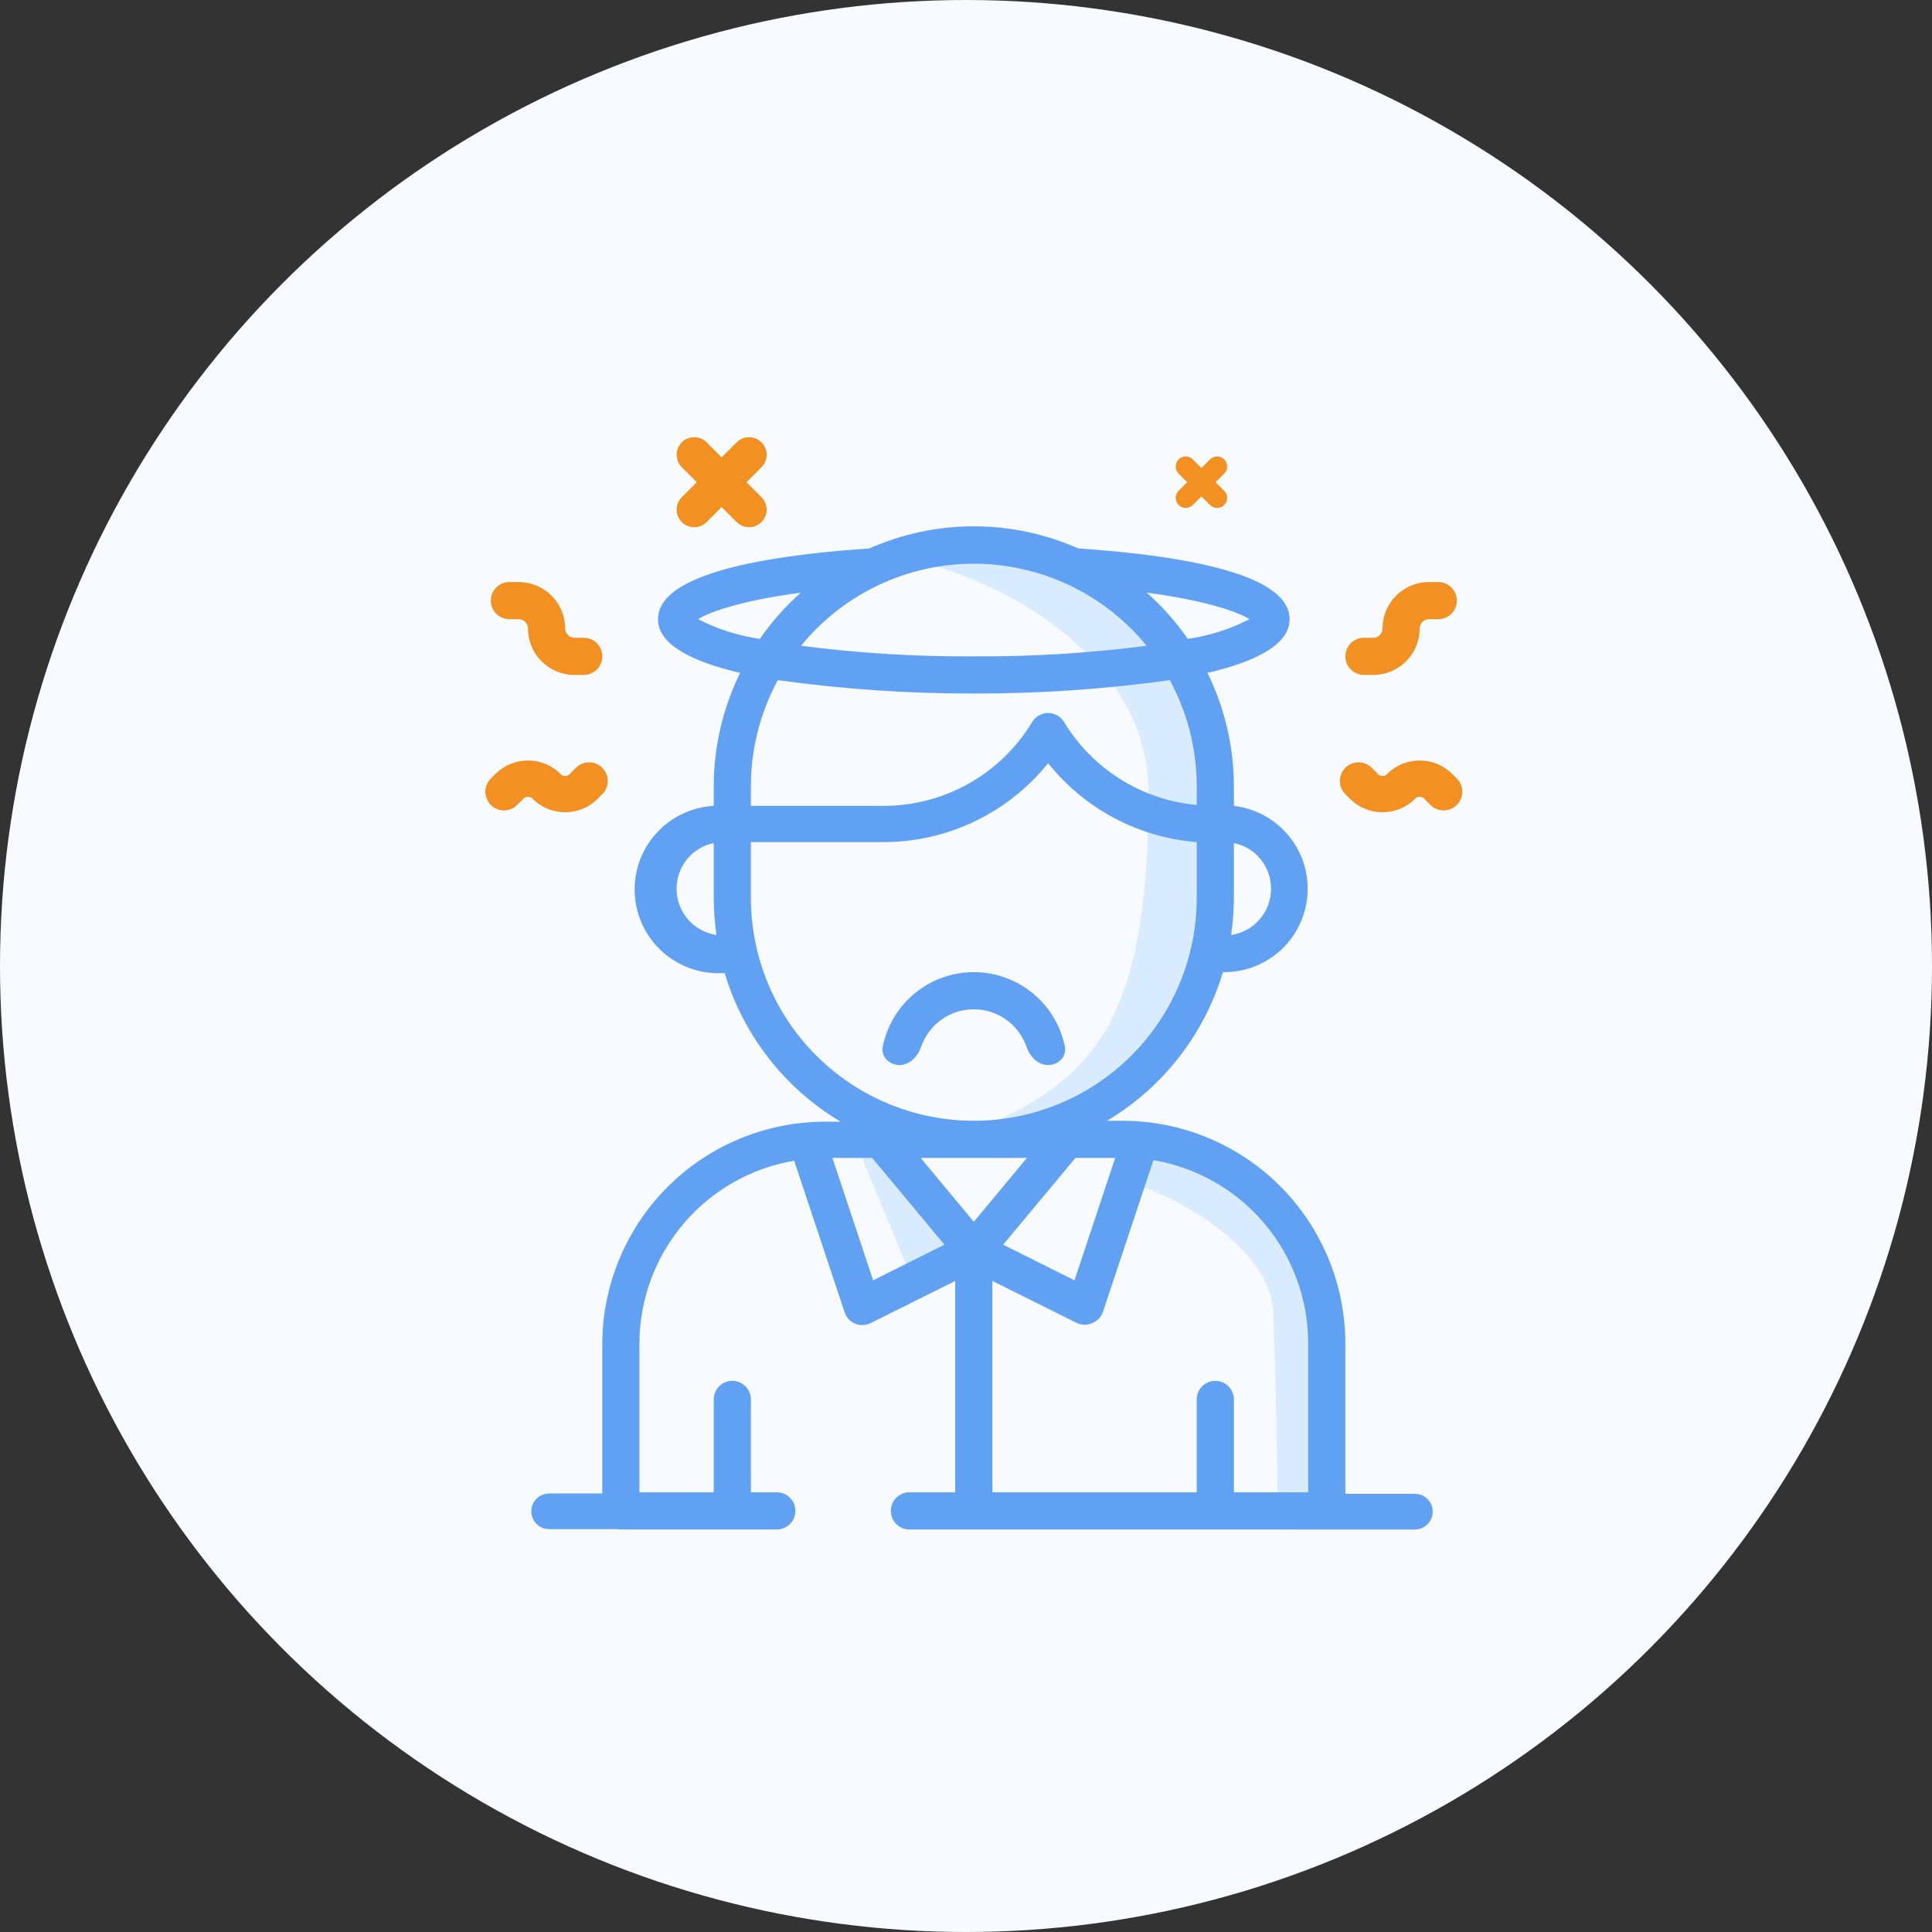 <svg width="120" height="120" viewBox="0 0 120 120" fill="none" xmlns="http://www.w3.org/2000/svg">
<rect x="0" y="0" width="120" height="120" fill="#333333" stroke="none"/>
<circle cx="60" cy="60" r="60" fill="#F7FAFF"/>
<path d="M56.566 79.236L53.084 70.816H54.98L60.754 76.987L56.566 79.236Z" fill="#D9EBFF"/>
<path d="M79.094 81.616C78.947 77.36 72.834 74.21 70.013 73.373L71.423 70.816L79.711 75.136L82.444 81.131V93.915H79.358C79.358 94.914 79.358 89.286 79.094 81.616Z" fill="#D9EBFF"/>
<path d="M71.335 49.215C71.335 40.197 60.843 35.461 56.259 34.756L63.665 34.051L72.217 39.164L75.391 47.011V57.943L73.098 64.732L67.985 69.052L59.962 70.463C67.632 67.289 71.335 64.115 71.335 49.215Z" fill="#D9EBFF"/>
<path d="M60.485 60.381C58.955 60.381 57.487 60.989 56.406 62.071C55.598 62.879 55.054 63.901 54.831 65.004C54.704 65.629 55.232 66.151 55.87 66.151C56.507 66.151 57.005 65.62 57.214 65.018C57.384 64.528 57.663 64.077 58.037 63.703C58.687 63.054 59.567 62.689 60.485 62.689C61.403 62.689 62.283 63.054 62.933 63.703C63.307 64.077 63.586 64.528 63.756 65.018C63.965 65.62 64.463 66.151 65.1 66.151C65.738 66.151 66.266 65.629 66.139 65.004C65.916 63.901 65.372 62.879 64.564 62.071C63.483 60.989 62.015 60.381 60.485 60.381Z" fill="#61A1F4"/>
<path d="M88.179 39.036C88.179 38.883 88.24 38.736 88.348 38.628C88.456 38.52 88.603 38.459 88.756 38.459H89.333C89.97 38.459 90.487 37.943 90.487 37.305C90.487 36.668 89.97 36.151 89.333 36.151H88.756C87.991 36.151 87.257 36.455 86.716 36.996C86.175 37.537 85.871 38.271 85.871 39.036C85.871 39.189 85.81 39.336 85.702 39.444C85.594 39.552 85.447 39.613 85.294 39.613H84.717C84.08 39.613 83.564 40.13 83.564 40.767C83.564 41.404 84.08 41.921 84.717 41.921H85.294C86.059 41.921 86.793 41.617 87.334 41.076C87.875 40.535 88.179 39.801 88.179 39.036Z" fill="#F29021"/>
<path d="M32.794 39.036C32.794 39.801 33.098 40.535 33.639 41.076C34.18 41.617 34.914 41.921 35.679 41.921H36.255C36.893 41.921 37.409 41.404 37.409 40.767C37.409 40.13 36.893 39.613 36.255 39.613H35.679C35.526 39.613 35.379 39.552 35.271 39.444C35.163 39.336 35.102 39.189 35.102 39.036C35.102 38.271 34.798 37.537 34.257 36.996C33.716 36.455 32.982 36.151 32.217 36.151H31.64C31.003 36.151 30.486 36.668 30.486 37.305C30.486 37.943 31.003 38.459 31.64 38.459H32.217C32.37 38.459 32.517 38.52 32.625 38.628C32.733 38.736 32.794 38.883 32.794 39.036Z" fill="#F29021"/>
<path d="M37.409 47.689C36.957 47.237 36.223 47.237 35.771 47.689L35.436 48.024C35.399 48.079 35.349 48.123 35.291 48.154C35.233 48.185 35.168 48.202 35.102 48.202C35.035 48.202 34.971 48.185 34.912 48.154C34.854 48.123 34.804 48.079 34.767 48.024C34.235 47.517 33.529 47.235 32.794 47.235C32.059 47.235 31.353 47.517 30.821 48.024L30.486 48.359C30.034 48.811 30.034 49.545 30.486 49.997C30.939 50.45 31.672 50.45 32.125 49.997L32.459 49.662C32.496 49.608 32.546 49.563 32.605 49.532C32.663 49.501 32.728 49.485 32.794 49.485C32.86 49.485 32.925 49.501 32.983 49.532C33.042 49.563 33.092 49.608 33.129 49.662C33.661 50.169 34.367 50.451 35.102 50.451C35.836 50.451 36.543 50.169 37.075 49.662L37.409 49.328C37.862 48.875 37.862 48.142 37.409 47.689Z" fill="#F29021"/>
<path d="M90.151 48.024C89.619 47.517 88.912 47.235 88.178 47.235C87.443 47.235 86.737 47.517 86.205 48.024C86.168 48.079 86.118 48.123 86.059 48.154C86.001 48.185 85.936 48.202 85.87 48.202C85.804 48.202 85.739 48.185 85.681 48.154C85.622 48.123 85.572 48.079 85.535 48.024L85.201 47.689C84.748 47.237 84.015 47.237 83.562 47.689C83.11 48.142 83.11 48.875 83.562 49.328L83.897 49.662C84.429 50.169 85.135 50.451 85.87 50.451C86.605 50.451 87.311 50.169 87.843 49.662C87.88 49.608 87.93 49.563 87.988 49.532C88.047 49.501 88.112 49.485 88.178 49.485C88.244 49.485 88.309 49.501 88.367 49.532C88.425 49.563 88.475 49.608 88.512 49.662L88.847 49.997C89.299 50.45 90.033 50.45 90.485 49.997C90.938 49.545 90.938 48.811 90.485 48.359L90.151 48.024Z" fill="#F29021"/>
<path d="M73.206 29.418L73.74 29.951L73.206 30.485C72.963 30.728 72.963 31.123 73.206 31.367C73.45 31.61 73.845 31.61 74.089 31.367L74.622 30.834L75.155 31.367C75.399 31.61 75.794 31.61 76.038 31.367C76.281 31.123 76.281 30.728 76.038 30.484L75.504 29.951L76.038 29.418C76.281 29.174 76.281 28.779 76.038 28.535C75.794 28.292 75.399 28.292 75.155 28.535L74.622 29.069L74.089 28.535C73.845 28.292 73.45 28.292 73.206 28.535C72.963 28.779 72.963 29.174 73.206 29.418Z" fill="#F29021"/>
<path d="M42.348 29.018L43.28 29.951L42.348 30.884C41.922 31.31 41.922 32.001 42.348 32.427C42.774 32.853 43.465 32.853 43.891 32.427L44.823 31.494L45.756 32.427C46.182 32.853 46.873 32.853 47.299 32.427C47.725 32.001 47.725 31.31 47.299 30.884L46.366 29.951L47.299 29.018C47.725 28.593 47.725 27.902 47.299 27.476C46.873 27.049 46.182 27.049 45.756 27.476L44.823 28.408L43.891 27.476C43.465 27.049 42.774 27.049 42.348 27.476C41.922 27.901 41.922 28.592 42.348 29.018Z" fill="#F29021"/>
<path fill-rule="evenodd" clip-rule="evenodd" d="M68.758 69.613H69.716C73.388 69.613 76.91 71.072 79.507 73.668C82.103 76.265 83.562 79.787 83.562 83.459V92.785H87.881C88.493 92.785 88.989 93.281 88.989 93.892C88.989 94.504 88.493 95 87.881 95H80.173V94.998H56.486C55.849 94.998 55.332 94.481 55.332 93.844C55.332 93.206 55.849 92.69 56.486 92.69H59.331V79.559L54.081 82.178C53.92 82.261 53.743 82.304 53.562 82.305C53.32 82.306 53.084 82.23 52.887 82.09C52.691 81.949 52.543 81.75 52.466 81.521L49.327 72.094C46.642 72.549 44.203 73.939 42.444 76.019C40.685 78.099 39.718 80.735 39.716 83.459V92.69H44.331V86.921C44.331 86.283 44.848 85.767 45.485 85.767C46.122 85.767 46.639 86.283 46.639 86.921V92.69H48.249C48.887 92.69 49.403 93.206 49.403 93.844C49.403 94.481 48.887 94.998 48.249 94.998H38.562C38.491 94.998 38.42 94.991 38.351 94.978H34.108C33.496 94.978 33 94.482 33 93.87C33 93.259 33.496 92.763 34.108 92.763H37.408V83.459C37.423 79.797 38.889 76.29 41.484 73.706C44.079 71.121 47.592 69.671 51.254 69.671H52.212C48.742 67.602 46.173 64.309 45.012 60.44H44.908C43.531 60.516 42.18 60.043 41.152 59.123C40.124 58.203 39.504 56.913 39.427 55.536C39.351 54.159 39.825 52.808 40.744 51.78C41.664 50.752 42.954 50.132 44.331 50.055V48.844C44.334 46.4 44.895 43.989 45.97 41.794C43.05 41.113 40.87 40.063 40.87 38.459C40.87 36.151 45.289 34.663 54.001 34.063C56.042 33.158 58.251 32.69 60.485 32.69C62.719 32.69 64.928 33.158 66.97 34.063C75.681 34.663 80.1 36.151 80.1 38.459C80.1 40.063 77.92 41.113 75 41.794C76.076 43.989 76.636 46.4 76.639 48.844V50.055C77.951 50.208 79.154 50.855 80.005 51.865C80.855 52.875 81.288 54.172 81.214 55.49C81.14 56.809 80.566 58.049 79.609 58.959C78.651 59.868 77.382 60.377 76.062 60.382H75.958C74.797 64.251 72.228 67.544 68.758 69.613ZM58.662 77.309L54.174 71.921H51.704L54.231 79.524L58.662 77.309ZM60.485 75.89L63.785 71.921H57.185L60.485 75.89ZM69.266 71.921H66.797L62.308 77.309L66.739 79.524L69.266 71.921ZM78.246 57.097C78.702 56.566 78.951 55.889 78.947 55.19C78.947 54.525 78.717 53.88 78.296 53.365C77.876 52.85 77.29 52.496 76.639 52.363V55.767C76.635 56.539 76.578 57.31 76.466 58.075C77.158 57.974 77.79 57.627 78.246 57.097ZM73.777 39.682C75.113 39.49 76.408 39.077 77.608 38.459C76.939 38.021 74.943 37.305 71.227 36.809C72.187 37.663 73.043 38.628 73.777 39.682ZM60.485 40.767C64.073 40.791 67.658 40.572 71.216 40.109C69.917 38.517 68.281 37.233 66.425 36.352C64.569 35.471 62.54 35.013 60.485 35.013C58.43 35.013 56.401 35.471 54.545 36.352C52.689 37.233 51.053 38.517 49.754 40.109C53.312 40.572 56.897 40.791 60.485 40.767ZM49.743 36.809C46.027 37.305 44.031 38.021 43.362 38.459C44.562 39.077 45.857 39.49 47.193 39.682C47.927 38.628 48.783 37.663 49.743 36.809ZM72.658 42.244C68.625 42.807 64.557 43.085 60.485 43.075C56.413 43.085 52.345 42.807 48.312 42.244C47.214 44.27 46.639 46.539 46.639 48.844V50.055H54.877C56.734 50.056 58.559 49.578 60.176 48.666C61.794 47.755 63.148 46.441 64.108 44.852C64.21 44.679 64.356 44.537 64.529 44.438C64.704 44.339 64.9 44.286 65.1 44.286C65.301 44.286 65.497 44.339 65.671 44.438C65.845 44.537 65.991 44.679 66.093 44.852C66.967 46.294 68.168 47.511 69.599 48.405C71.03 49.299 72.651 49.845 74.331 49.998V48.844C74.332 46.539 73.757 44.27 72.658 42.244ZM42.674 53.365C42.253 53.88 42.023 54.525 42.024 55.19C42.019 55.889 42.268 56.566 42.724 57.097C43.18 57.627 43.812 57.974 44.504 58.075C44.393 57.31 44.335 56.539 44.331 55.767V52.363C43.68 52.496 43.094 52.85 42.674 53.365ZM46.639 52.305V55.767C46.639 59.439 48.098 62.961 50.694 65.558C53.291 68.154 56.813 69.613 60.485 69.613C64.157 69.613 67.679 68.154 70.276 65.558C72.872 62.961 74.331 59.439 74.331 55.767V52.305C72.539 52.163 70.795 51.654 69.207 50.81C67.62 49.967 66.222 48.807 65.1 47.401C63.875 48.927 62.325 50.159 60.562 51.007C58.799 51.856 56.868 52.299 54.912 52.305H46.639ZM76.639 86.921V92.69H81.254V83.459C81.26 80.729 80.297 78.085 78.537 75.998C76.778 73.911 74.335 72.515 71.643 72.059L68.504 81.486C68.45 81.642 68.364 81.784 68.25 81.903C68.137 82.023 67.999 82.117 67.847 82.178C67.696 82.247 67.533 82.282 67.368 82.282C67.203 82.282 67.039 82.247 66.889 82.178L61.639 79.559V92.69H74.331V86.921C74.331 86.283 74.848 85.767 75.485 85.767C76.122 85.767 76.639 86.283 76.639 86.921Z" fill="#61A1F4"/>
</svg>

